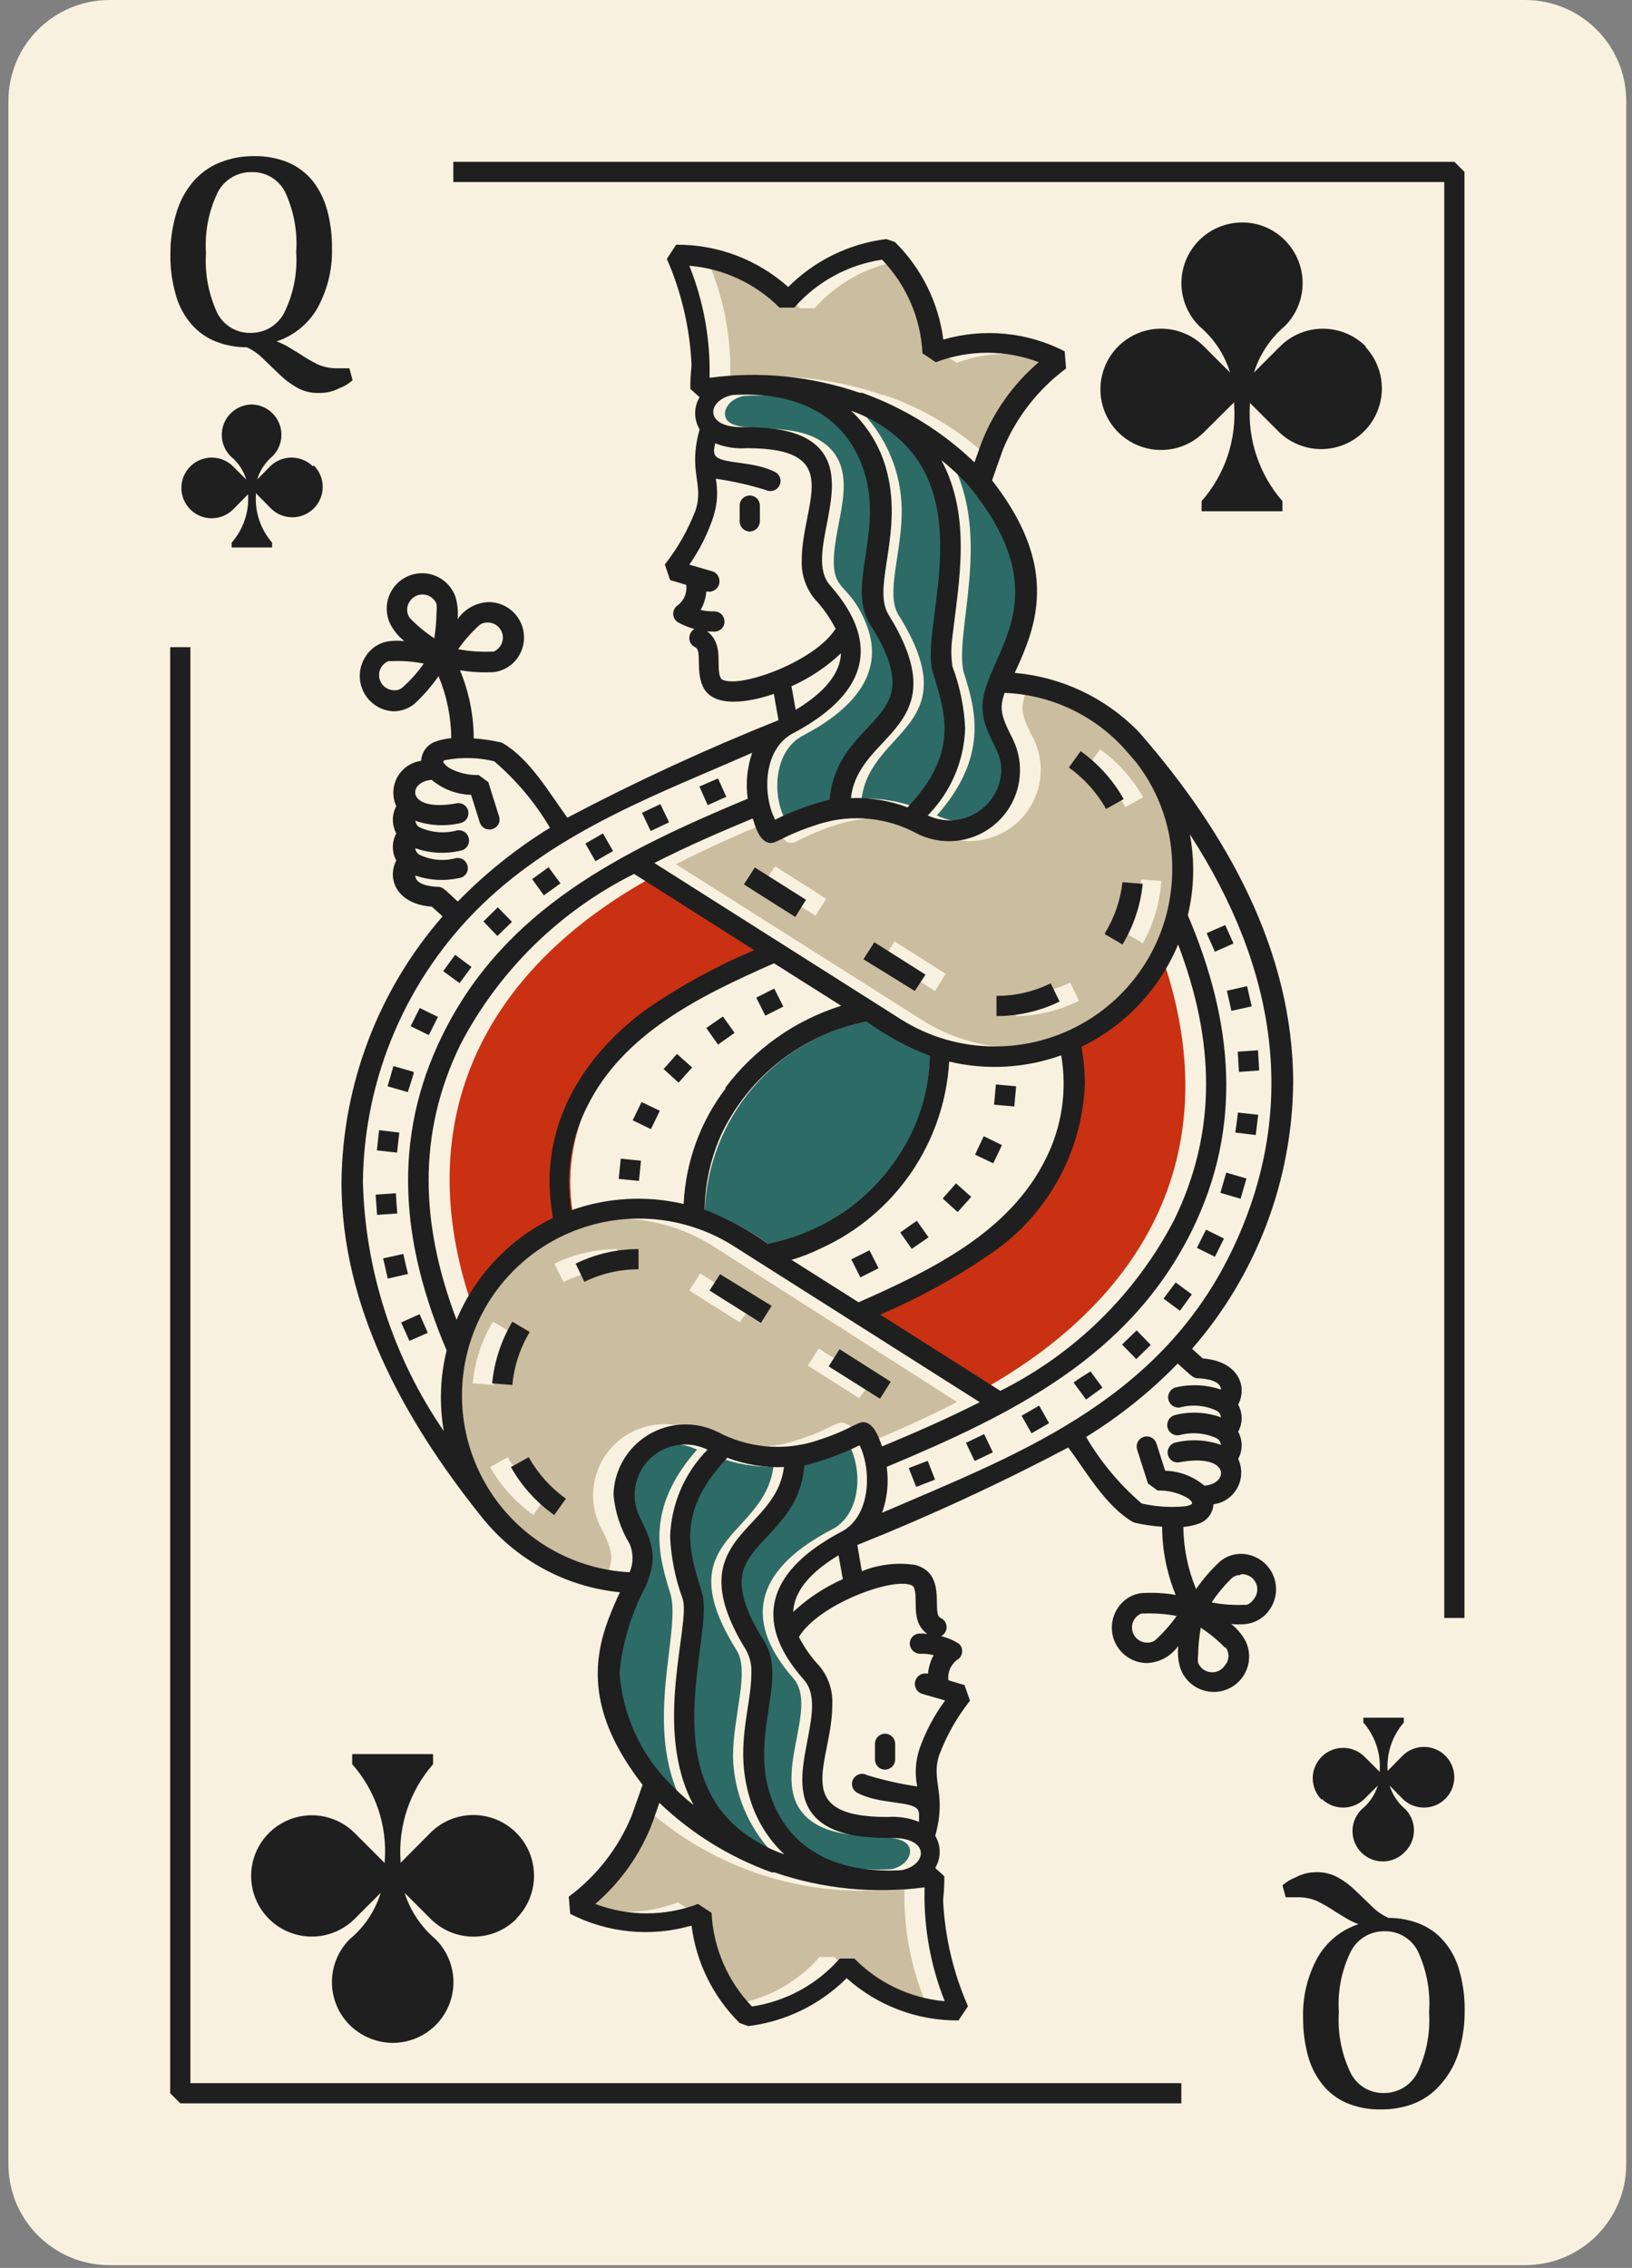 <svg width="172" height="239" viewBox="0 0 172 239" fill="none" xmlns="http://www.w3.org/2000/svg">
<rect x="0" y="0" width="172" height="239" fill="#808080" stroke="none"/>
<path d="M160.737 0H11.543C5.657 0 0.886 4.771 0.886 10.657V228.055C0.886 233.941 5.657 238.712 11.543 238.712H160.737C166.623 238.712 171.394 233.941 171.394 228.055V10.657C171.394 4.771 166.623 0 160.737 0Z" fill="#F9F1DF"/>
<path d="M32.984 49.149C32.382 48.555 31.57 48.223 30.725 48.223C29.879 48.223 29.068 48.555 28.465 49.149L27.101 50.534C27.393 49.578 27.956 48.727 28.721 48.083C29.161 47.644 29.463 47.086 29.591 46.478C29.718 45.87 29.666 45.237 29.44 44.658C29.213 44.079 28.823 43.579 28.317 43.218C27.811 42.857 27.211 42.652 26.59 42.627C25.956 42.623 25.336 42.808 24.807 43.158C24.279 43.508 23.866 44.006 23.622 44.591C23.377 45.176 23.312 45.82 23.434 46.442C23.557 47.063 23.861 47.635 24.309 48.083C25.088 48.719 25.66 49.572 25.951 50.534L24.565 49.149C24.117 48.705 23.547 48.403 22.928 48.281C22.308 48.16 21.667 48.225 21.084 48.468C20.502 48.71 20.004 49.12 19.654 49.645C19.303 50.171 19.117 50.788 19.117 51.419C19.117 52.05 19.303 52.667 19.654 53.192C20.004 53.718 20.502 54.127 21.084 54.37C21.667 54.613 22.308 54.678 22.928 54.556C23.547 54.435 24.117 54.133 24.565 53.689L26.142 52.09C26.205 53.011 26.085 53.936 25.788 54.81C25.492 55.684 25.026 56.491 24.416 57.184V57.696H28.678V57.184C28.075 56.492 27.614 55.688 27.322 54.818C27.029 53.947 26.911 53.028 26.974 52.111V51.984L28.551 53.582C29.153 54.181 29.968 54.517 30.817 54.515C31.667 54.513 32.481 54.173 33.08 53.572C33.679 52.969 34.014 52.154 34.013 51.305C34.011 50.455 33.671 49.642 33.069 49.042L32.984 49.149Z" fill="#1F1F1F"/>
<path d="M139.296 189.563C139.898 190.157 140.71 190.49 141.556 190.49C142.401 190.49 143.213 190.157 143.815 189.563L145.2 188.178C144.909 189.14 144.338 189.993 143.559 190.629C143.245 190.922 142.993 191.275 142.818 191.667C142.643 192.059 142.55 192.482 142.542 192.912C142.534 193.341 142.613 193.767 142.774 194.165C142.935 194.563 143.174 194.925 143.478 195.229C143.781 195.532 144.143 195.772 144.541 195.932C144.939 196.093 145.366 196.172 145.795 196.165C146.224 196.157 146.647 196.063 147.04 195.888C147.432 195.714 147.785 195.462 148.077 195.147C148.376 194.852 148.614 194.5 148.776 194.112C148.938 193.725 149.021 193.309 149.021 192.888C149.021 192.468 148.938 192.052 148.776 191.664C148.614 191.276 148.376 190.924 148.077 190.629C147.312 189.985 146.75 189.134 146.458 188.178L147.822 189.563C148.27 190.008 148.84 190.31 149.459 190.431C150.078 190.552 150.72 190.487 151.302 190.245C151.885 190.002 152.383 189.592 152.733 189.067C153.083 188.542 153.27 187.925 153.27 187.293C153.27 186.662 153.083 186.045 152.733 185.52C152.383 184.995 151.885 184.585 151.302 184.342C150.72 184.1 150.078 184.035 149.459 184.156C148.84 184.277 148.27 184.579 147.822 185.024L146.245 186.622C146.119 184.766 146.732 182.935 147.95 181.528V181.017H143.687V181.528C144.909 182.925 145.53 184.748 145.413 186.601V186.729L143.815 185.13C143.213 184.531 142.397 184.195 141.548 184.197C140.699 184.199 139.885 184.539 139.286 185.141C138.686 185.743 138.351 186.558 138.353 187.408C138.355 188.257 138.694 189.071 139.296 189.67V189.563Z" fill="#1F1F1F"/>
<path d="M33.602 41.412C32.79 41.438 31.986 41.239 31.279 40.837C30.629 40.466 30.027 40.015 29.489 39.494L27.848 37.917C27.323 37.368 26.702 36.92 26.015 36.596C24.791 36.605 23.578 36.358 22.456 35.871C21.478 35.428 20.623 34.755 19.962 33.91C19.252 33.013 18.743 31.973 18.47 30.862C18.115 29.564 17.942 28.222 17.958 26.877C17.941 25.39 18.149 23.91 18.576 22.486C18.919 21.274 19.515 20.148 20.324 19.182C21.074 18.297 22.024 17.603 23.095 17.157C24.271 16.675 25.532 16.436 26.803 16.454C28.038 16.431 29.265 16.663 30.405 17.136C31.401 17.569 32.278 18.234 32.963 19.076C33.663 19.982 34.178 21.018 34.476 22.124C34.832 23.436 35.004 24.792 34.988 26.152C35.049 28.387 34.504 30.596 33.411 32.546C32.454 34.169 30.939 35.389 29.148 35.977C29.585 36.137 30.006 36.337 30.405 36.574L31.599 37.299C32.194 37.699 32.813 38.062 33.453 38.386C34.123 38.684 34.851 38.83 35.585 38.812H36.245H36.821L37.162 40.07C36.761 40.427 36.299 40.708 35.798 40.901C35.12 41.251 34.365 41.426 33.602 41.412ZM26.505 18.138C25.772 18.127 25.051 18.321 24.422 18.698C23.794 19.074 23.282 19.618 22.946 20.269C21.989 22.258 21.563 24.461 21.709 26.663C21.571 28.824 21.974 30.985 22.882 32.951C23.207 33.607 23.713 34.156 24.34 34.533C24.966 34.911 25.688 35.101 26.42 35.082C27.149 35.091 27.867 34.897 28.492 34.52C29.117 34.144 29.625 33.6 29.958 32.951C30.933 30.967 31.366 28.762 31.215 26.557C31.372 24.365 30.96 22.171 30.022 20.184C29.686 19.548 29.179 19.018 28.557 18.656C27.935 18.295 27.224 18.115 26.505 18.138Z" fill="#1F1F1F"/>
<path d="M138.72 197.3C139.533 197.274 140.337 197.473 141.044 197.875C141.698 198.241 142.3 198.692 142.834 199.218L144.475 200.795C145.003 201.35 145.633 201.798 146.329 202.116C147.546 202.108 148.751 202.355 149.867 202.841C150.845 203.284 151.7 203.957 152.361 204.802C153.071 205.699 153.579 206.739 153.853 207.85C154.208 209.148 154.38 210.49 154.364 211.835C154.382 213.322 154.174 214.802 153.747 216.226C153.395 217.416 152.8 218.519 151.999 219.466C151.261 220.39 150.31 221.121 149.228 221.597C148.052 222.079 146.79 222.319 145.519 222.3C144.285 222.323 143.058 222.091 141.917 221.618C140.925 221.19 140.054 220.524 139.381 219.679C138.666 218.779 138.144 217.741 137.847 216.631C137.491 215.318 137.319 213.963 137.335 212.603C137.274 210.368 137.819 208.159 138.912 206.209C139.869 204.585 141.384 203.365 143.175 202.777C142.738 202.617 142.317 202.417 141.917 202.18L140.724 201.456C140.132 201.051 139.512 200.688 138.87 200.369C138.2 200.07 137.471 199.925 136.738 199.942H136.077H135.502L135.161 198.685C135.562 198.328 136.024 198.046 136.525 197.854C137.199 197.489 137.954 197.299 138.72 197.3ZM145.818 220.574C146.551 220.585 147.272 220.391 147.9 220.014C148.529 219.638 149.04 219.094 149.377 218.443C150.334 216.454 150.76 214.251 150.613 212.049C150.77 209.852 150.367 207.652 149.441 205.655C149.116 204.999 148.61 204.45 147.983 204.072C147.356 203.694 146.635 203.504 145.903 203.523C145.173 203.514 144.456 203.709 143.831 204.085C143.206 204.462 142.698 205.005 142.365 205.655C141.39 207.638 140.956 209.844 141.107 212.049C140.963 214.203 141.366 216.358 142.28 218.315C142.583 218.988 143.074 219.559 143.694 219.96C144.314 220.36 145.037 220.574 145.775 220.574H145.818Z" fill="#1F1F1F"/>
<path d="M143.943 36.51C142.744 35.313 141.119 34.64 139.424 34.64C137.73 34.64 136.105 35.313 134.906 36.51L132.156 39.26C132.761 37.352 133.891 35.653 135.417 34.357C136.615 33.158 137.287 31.533 137.287 29.839C137.287 28.145 136.615 26.519 135.417 25.32C134.831 24.723 134.131 24.25 133.358 23.928C132.586 23.605 131.757 23.441 130.92 23.445C129.654 23.442 128.416 23.814 127.363 24.515C126.309 25.216 125.487 26.214 125.001 27.383C124.515 28.552 124.386 29.838 124.632 31.08C124.877 32.321 125.486 33.462 126.38 34.357C127.919 35.642 129.051 37.344 129.641 39.26L126.892 36.51C125.998 35.615 124.859 35.005 123.618 34.758C122.377 34.511 121.091 34.637 119.923 35.12C118.754 35.604 117.755 36.424 117.052 37.475C116.349 38.527 115.974 39.764 115.974 41.029C115.974 42.294 116.349 43.53 117.052 44.582C117.755 45.633 118.754 46.453 119.923 46.937C121.091 47.42 122.377 47.547 123.618 47.299C124.859 47.052 125.998 46.442 126.892 45.547L130.067 42.393V42.627C130.2 44.468 129.964 46.317 129.375 48.066C128.786 49.815 127.855 51.429 126.636 52.815V53.881H135.161V52.815C132.725 50.018 131.491 46.372 131.73 42.67C131.73 42.67 131.73 42.542 131.73 42.457L134.884 45.611C136.096 46.74 137.7 47.355 139.356 47.326C141.013 47.297 142.593 46.626 143.765 45.454C144.936 44.283 145.607 42.702 145.636 41.046C145.666 39.389 145.051 37.786 143.921 36.574L143.943 36.51Z" fill="#1F1F1F"/>
<path d="M54.425 202.223C53.227 203.42 51.601 204.093 49.907 204.093C48.212 204.093 46.587 203.42 45.388 202.223L42.639 199.474C43.248 201.374 44.377 203.065 45.9 204.354C46.799 205.246 47.413 206.385 47.664 207.626C47.916 208.867 47.792 210.155 47.311 211.326C46.829 212.498 46.01 213.499 44.959 214.205C43.907 214.91 42.669 215.287 41.403 215.288C39.703 215.279 38.074 214.606 36.863 213.413C36.267 212.819 35.794 212.113 35.471 211.336C35.148 210.558 34.982 209.725 34.982 208.884C34.982 208.042 35.148 207.209 35.471 206.432C35.794 205.654 36.267 204.948 36.863 204.354C38.402 203.079 39.535 201.383 40.124 199.474L37.374 202.223C36.479 203.115 35.34 203.722 34.1 203.967C32.861 204.212 31.576 204.084 30.409 203.599C29.242 203.115 28.245 202.295 27.543 201.244C26.841 200.193 26.467 198.958 26.467 197.694C26.467 196.43 26.841 195.195 27.543 194.144C28.245 193.093 29.242 192.273 30.409 191.789C31.576 191.304 32.861 191.176 34.1 191.421C35.34 191.666 36.479 192.273 37.374 193.165L40.55 196.341V196.085C40.684 194.247 40.45 192.401 39.86 190.655C39.271 188.909 38.339 187.299 37.119 185.918V184.853H45.644V185.918C43.198 188.718 41.964 192.375 42.213 196.085C42.213 196.085 42.213 196.234 42.213 196.319L45.367 193.144C46.568 191.945 48.196 191.273 49.893 191.275C51.59 191.277 53.216 191.953 54.415 193.154C55.613 194.355 56.285 195.983 56.283 197.68C56.281 199.377 55.605 201.003 54.404 202.202L54.425 202.223Z" fill="#1F1F1F"/>
<path d="M154.343 170.508H152.212V19.182H47.776V17.051H153.277L154.343 18.116V170.508ZM17.936 68.203V220.595L19.002 221.661H124.504V219.53H20.068V68.203H17.936Z" fill="#1F1F1F"/>
<path d="M97.414 210.706C93.816 210.383 90.449 208.797 87.908 206.23H86.374C83.993 208.962 80.71 210.747 77.123 211.26C74.562 208.599 73.049 205.102 72.861 201.413L71.454 200.476C67.97 201.819 64.111 201.819 60.627 200.476C63.883 197.719 66.243 194.053 67.404 189.947C73.936 196.112 82.637 199.451 91.617 199.239C92.043 199.239 92.469 199.239 92.853 199.239H92.981H93.194H93.322C94.004 199.239 94.643 199.239 95.325 199.069C95.222 203.05 95.933 207.01 97.414 210.706Z" fill="#CBBD9F"/>
<path d="M95.921 195.062C95.921 195.786 95.325 196.639 94.003 196.98C84.625 197.577 79.617 192.525 79.382 185.129C79.382 180.355 81.343 175.943 79.382 172.81C72.626 161.855 82.856 163.859 83.645 154.31C85.695 153.973 87.662 153.25 89.442 152.179C91.019 155.035 90.657 159.66 87.695 161.173C80.15 165.095 77.869 170.317 83.602 176.86C86.352 179.972 81.237 187.154 84.625 191.097C88.014 195.04 95.644 192.206 95.921 195.062Z" fill="#2D6B67"/>
<path d="M77.251 185.172C77.357 188.98 78.876 192.612 81.514 195.36C66.595 189.371 74.545 172.853 72.989 167.866C71.22 162.196 70.857 158.637 75.717 153.585C77.57 154.276 79.537 154.608 81.514 154.566C80.534 162.09 70.197 162.004 77.635 173.919C79.042 176.157 77.251 180.76 77.251 185.172Z" fill="#2D6B67"/>
<path d="M72.008 190.159C70.918 189.343 69.918 188.414 69.024 187.388C59.326 175.41 67.383 169.698 67.703 164.54C67.662 162.873 67.161 161.25 66.253 159.851C65.767 158.847 65.608 157.717 65.798 156.618C65.989 155.519 66.519 154.508 67.315 153.726C68.11 152.945 69.131 152.433 70.233 152.262C71.335 152.091 72.463 152.271 73.457 152.775C67.958 158.998 69.408 163.943 70.644 167.907C71.88 171.872 67.617 181.953 72.008 190.159Z" fill="#2D6B67"/>
<path d="M103.297 146.594L90.636 138.537C100.014 134.275 106.579 130.14 110.117 122.979C112.067 119.016 112.651 114.52 111.779 110.19C116.388 108.023 120.032 104.227 122.01 99.534C129.725 120.037 121.669 136.406 103.297 146.594Z" fill="#C93112"/>
<path d="M81.685 100.173C72.264 104.436 65.7 108.571 62.204 115.732C60.221 119.684 59.621 124.187 60.499 128.52C55.911 130.703 52.286 134.496 50.311 139.177C42.511 118.545 50.823 102.198 69.025 92.287L81.685 100.173Z" fill="#C93112"/>
<path d="M75.162 131.334C72.76 129.805 70.04 128.847 67.21 128.534C64.379 128.221 61.515 128.561 58.837 129.528C56.159 130.495 53.738 132.062 51.76 134.111C49.783 136.159 48.301 138.634 47.429 141.344C46.557 144.055 46.318 146.929 46.73 149.746C47.142 152.564 48.194 155.249 49.806 157.596C51.419 159.943 53.547 161.889 56.029 163.285C58.511 164.681 61.279 165.49 64.122 165.648C64.484 164.327 64.825 163.794 63.269 160.874C62.58 159.461 62.353 157.866 62.619 156.316C62.885 154.766 63.632 153.339 64.753 152.237C65.875 151.134 67.314 150.412 68.868 150.172C70.423 149.932 72.013 150.186 73.415 150.899C76.514 152.563 80.147 152.931 83.517 151.923C88.142 150.495 88.292 149.45 89.315 150.132C89.315 150.132 89.485 150.132 89.57 150.26C89.656 150.388 89.57 150.388 89.57 150.431C89.977 151.063 90.32 151.734 90.593 152.434C93.876 151.07 97.414 149.535 100.867 147.745L75.162 131.334ZM49.821 145.784C50.028 143.484 50.757 141.26 51.952 139.284L53.785 140.371C52.785 142.076 52.18 143.984 52.016 145.955L49.821 145.784ZM56.215 159.659C54.348 158.324 52.792 156.601 51.654 154.608L53.508 153.564C54.505 155.248 55.849 156.701 57.451 157.826L56.215 159.659ZM59.369 135.085L58.431 133.167C60.496 132.161 62.763 131.636 65.06 131.632V133.763C63.108 133.769 61.183 134.221 59.433 135.085H59.369ZM77.954 139.348L72.647 136.001L73.798 134.19L79.191 137.621L77.954 139.348ZM90.551 147.34L85.137 143.909L86.288 142.118L91.83 145.614L90.551 147.34Z" fill="#CBBD9F"/>
<path d="M108.071 73.062C107.687 74.448 107.389 74.981 108.923 77.837C109.612 79.25 109.84 80.845 109.574 82.395C109.307 83.945 108.561 85.372 107.439 86.474C106.318 87.577 104.878 88.299 103.324 88.539C101.77 88.779 100.18 88.525 98.778 87.811C94.004 85.574 90.082 85.552 83.858 88.707C83.666 88.818 83.441 88.858 83.223 88.819C83.004 88.78 82.806 88.665 82.665 88.493L82.537 88.366C82.11 87.76 81.779 87.091 81.556 86.383C78.232 87.748 74.736 89.282 71.241 91.073L97.158 107.484C99.563 109.016 102.288 109.976 105.122 110.289C107.957 110.602 110.825 110.26 113.507 109.289C116.188 108.319 118.611 106.745 120.588 104.691C122.566 102.636 124.045 100.155 124.912 97.438C125.78 94.722 126.012 91.843 125.591 89.022C125.169 86.202 124.106 83.516 122.483 81.171C120.86 78.826 118.721 76.885 116.229 75.498C113.738 74.111 110.961 73.314 108.113 73.169L108.071 73.062ZM85.947 96.507L80.534 93.076L81.684 91.286L87.077 94.717L85.947 96.507ZM98.543 104.436L93.151 101.005L94.281 99.214L99.673 102.624L98.543 104.436ZM107.069 106.994V104.862C109.049 104.866 111.003 104.413 112.781 103.541L113.719 105.459C111.679 106.482 109.436 107.036 107.154 107.079L107.069 106.994ZM114.699 80.693L115.935 78.966C117.801 80.297 119.351 82.021 120.475 84.018L118.621 85.062C117.658 83.379 116.351 81.92 114.784 80.778L114.699 80.693ZM120.347 99.342L118.493 98.255C119.512 96.558 120.118 94.645 120.262 92.671L122.393 92.841C122.241 95.156 121.571 97.406 120.432 99.427L120.347 99.342Z" fill="#CBBD9F"/>
<path d="M105.939 78.86C106.425 79.864 106.584 80.994 106.394 82.093C106.204 83.192 105.673 84.203 104.878 84.985C104.082 85.766 103.062 86.278 101.96 86.449C100.858 86.62 99.73 86.44 98.735 85.936C104.234 79.713 102.827 74.768 101.549 70.803C100.589 66.541 104.554 56.609 100.27 48.595C101.371 49.396 102.373 50.326 103.254 51.365C113.036 63.365 104.895 68.949 104.575 74.214C104.597 75.858 105.069 77.465 105.939 78.86Z" fill="#2D6B67"/>
<path d="M96.647 85.126C94.779 84.436 92.798 84.103 90.807 84.146C91.787 76.729 102.125 76.686 94.686 64.793C93.279 62.491 95.134 58.058 95.027 53.539C94.951 49.725 93.427 46.083 90.764 43.352C105.833 49.383 97.734 65.837 99.503 71.358C100.824 75.343 101.975 79.457 96.647 85.126Z" fill="#2D6B67"/>
<path d="M88.632 84.402C86.584 84.742 84.617 85.465 82.835 86.533C81.258 83.677 81.642 79.095 84.583 77.539C89.592 74.939 93.343 71.145 91.361 65.944C89.229 60.339 86.8 63.28 88.377 55.287C88.931 52.474 89.485 49.618 87.737 47.529C84.349 43.544 76.612 46.464 76.399 43.65C76.399 42.926 76.995 42.03 78.359 41.732C87.524 41.071 92.704 46.101 92.938 53.582C92.938 57.845 90.934 62.683 92.938 65.902C99.652 76.857 89.421 74.853 88.632 84.402Z" fill="#2D6B67"/>
<path d="M111.652 38.364C108.425 41.14 106.084 44.8 104.917 48.893C104.661 48.68 104.448 48.467 104.192 48.211C101.007 45.249 97.229 42.997 93.109 41.604H92.938C88.99 40.249 84.835 39.6 80.662 39.686H80.534C80.15 39.686 79.767 39.686 79.34 39.686C79.34 39.686 79.212 39.686 79.127 39.686C79.043 39.667 78.956 39.667 78.871 39.686C78.232 39.686 77.593 39.686 76.953 39.813C77.083 35.771 76.357 31.747 74.822 28.006C78.419 28.329 81.787 29.915 84.328 32.482H85.862C88.266 29.756 91.559 27.974 95.155 27.452C97.719 30.111 99.234 33.609 99.418 37.298L100.824 38.236C104.324 36.934 108.183 36.98 111.652 38.364Z" fill="#CBBD9F"/>
<path d="M98.011 111.171C97.798 124.13 86.225 130.481 80.96 131.078C78.906 129.603 76.662 128.413 74.289 127.54C74.47 122.786 76.254 118.232 79.349 114.618C82.444 111.004 86.67 108.543 91.34 107.633C93.39 109.114 95.635 110.305 98.011 111.171Z" fill="#2D6B67"/>
<path d="M80.086 53.284V54.946C80.081 55.227 79.967 55.495 79.768 55.694C79.569 55.892 79.302 56.006 79.021 56.012C78.738 56.012 78.467 55.9 78.267 55.7C78.067 55.5 77.955 55.229 77.955 54.946V53.284C77.955 53.001 78.067 52.73 78.267 52.53C78.467 52.33 78.738 52.218 79.021 52.218C79.303 52.218 79.574 52.33 79.774 52.53C79.974 52.73 80.086 53.001 80.086 53.284ZM133.86 169.549C133.58 169.985 133.208 170.354 132.77 170.63C132.332 170.907 131.838 171.083 131.324 171.148C130.807 171.201 130.285 171.201 129.768 171.148C130.403 171.652 130.926 172.284 131.303 173.002C131.515 173.458 131.632 173.952 131.648 174.455C131.665 174.958 131.579 175.458 131.396 175.927C131.214 176.396 130.939 176.823 130.587 177.182C130.235 177.542 129.814 177.827 129.35 178.019C128.885 178.212 128.386 178.309 127.883 178.304C127.381 178.299 126.884 178.192 126.423 177.99C125.962 177.788 125.547 177.495 125.203 177.129C124.858 176.763 124.592 176.33 124.418 175.858C124.169 175.081 124.089 174.26 124.184 173.449C123.811 173.982 123.322 174.422 122.753 174.736C122.184 175.05 121.551 175.229 120.902 175.261C120.23 175.26 119.57 175.077 118.993 174.732C118.417 174.387 117.944 173.892 117.625 173.3C117.306 172.709 117.153 172.042 117.182 171.37C117.211 170.698 117.421 170.047 117.79 169.485C118.067 169.051 118.435 168.683 118.87 168.406C119.304 168.13 119.794 167.953 120.305 167.887C121.509 167.812 122.718 167.876 123.907 168.078C122.974 165.798 122.489 163.36 122.479 160.896C121.503 160.83 120.534 160.688 119.58 160.47L119.303 160.342C116.469 158.615 114.529 155.162 112.589 152.541C105.365 156.354 97.945 159.783 90.359 162.814L90.828 165.585C92.617 164.857 94.569 164.629 96.476 164.924C99.737 165.819 98.267 169.656 98.991 170.402C99.04 170.464 99.107 170.509 99.183 170.53C99.358 170.619 99.504 170.755 99.607 170.922C99.709 171.09 99.763 171.282 99.763 171.478C99.763 171.674 99.709 171.866 99.607 172.034C99.504 172.201 99.358 172.337 99.183 172.426C99.858 172.585 100.499 172.859 101.08 173.236C101.201 173.353 101.292 173.496 101.347 173.655C101.402 173.813 101.419 173.982 101.396 174.148C101.373 174.315 101.311 174.473 101.216 174.611C101.12 174.749 100.993 174.862 100.846 174.941C100.525 175.189 100.274 175.516 100.117 175.889C99.96 176.263 99.903 176.67 99.951 177.073L101.656 177.584L102.231 179.225C100.864 180.952 99.772 182.878 98.991 184.938C98.075 187.73 99.823 188.987 98.565 193.463C98.873 193.974 99.036 194.56 99.036 195.157C99.036 195.755 98.873 196.34 98.565 196.852L99.524 197.726C99.524 199.58 99.396 199.857 99.396 200.305C99.586 204.142 100.474 207.912 102.018 211.43L101.016 212.922C96.67 212.957 92.467 211.368 89.23 208.468C86.435 211.256 82.79 213.034 78.871 213.519L77.955 213.199C75.162 210.439 73.376 206.822 72.882 202.926C68.618 204.159 64.043 203.717 60.094 201.69L59.945 199.878C62.889 197.692 65.18 194.745 66.574 191.353L67.724 188.092C62.439 181.272 62.162 175.879 64.101 170.7C64.506 169.634 64.954 168.569 65.337 167.801C62.471 167.517 59.691 166.655 57.167 165.267C54.643 163.878 52.427 161.993 50.652 159.724C42.511 149.536 35.989 137.664 35.989 124.578C36.097 114.272 39.876 104.342 46.645 96.572L45.516 95.548C41.871 95.293 40.742 92.692 41.764 90.689C41.528 90.25 41.404 89.76 41.404 89.261C41.404 88.762 41.528 88.272 41.764 87.833C41.528 87.39 41.404 86.896 41.404 86.394C41.404 85.892 41.528 85.398 41.764 84.956C41.543 84.475 41.438 83.948 41.456 83.419C41.475 82.89 41.618 82.372 41.873 81.908C42.128 81.444 42.488 81.046 42.924 80.746C43.361 80.446 43.861 80.253 44.386 80.181C44.408 79.754 44.55 79.342 44.794 78.992C45.039 78.641 45.378 78.367 45.772 78.199C46.346 77.979 46.949 77.842 47.562 77.794C47.538 75.547 47.083 73.326 46.219 71.251C45.483 72.315 44.633 73.294 43.683 74.171C43.047 74.693 42.246 74.972 41.423 74.96C40.768 74.92 40.134 74.709 39.587 74.346C39.039 73.984 38.597 73.483 38.305 72.894C38.013 72.306 37.882 71.651 37.924 70.996C37.966 70.341 38.181 69.708 38.546 69.162C38.821 68.726 39.189 68.356 39.624 68.08C40.059 67.803 40.55 67.627 41.061 67.564C41.578 67.511 42.1 67.511 42.617 67.564C41.983 67.064 41.467 66.431 41.104 65.71C40.892 65.253 40.774 64.759 40.758 64.256C40.742 63.754 40.828 63.253 41.01 62.784C41.193 62.316 41.468 61.889 41.82 61.529C42.171 61.169 42.592 60.885 43.057 60.692C43.521 60.499 44.02 60.402 44.523 60.407C45.026 60.412 45.523 60.519 45.983 60.721C46.444 60.923 46.859 61.216 47.204 61.582C47.548 61.949 47.815 62.381 47.988 62.853C48.227 63.632 48.307 64.451 48.222 65.262C48.588 64.723 49.076 64.278 49.647 63.963C50.217 63.648 50.854 63.472 51.505 63.45C52.177 63.451 52.836 63.634 53.413 63.98C53.99 64.325 54.463 64.819 54.782 65.411C55.101 66.003 55.254 66.67 55.224 67.341C55.195 68.013 54.985 68.664 54.617 69.226C54.336 69.657 53.966 70.022 53.532 70.298C53.098 70.573 52.611 70.753 52.102 70.825C50.89 70.899 49.675 70.835 48.478 70.633C49.426 72.909 49.918 75.35 49.928 77.816C50.897 77.881 51.859 78.024 52.805 78.242L53.082 78.37C55.917 80.096 57.877 83.549 59.796 86.171C67.027 82.357 74.455 78.928 82.047 75.897L81.557 73.127C79.021 74 75.163 74.704 74.076 72.338C73.351 70.782 73.905 68.843 73.415 68.31C73.358 68.248 73.284 68.204 73.202 68.182C73.033 68.087 72.893 67.95 72.795 67.783C72.698 67.616 72.646 67.427 72.646 67.233C72.646 67.04 72.698 66.85 72.795 66.684C72.893 66.517 73.033 66.379 73.202 66.285C72.591 66.129 72.003 65.892 71.454 65.582C71.3 65.486 71.173 65.353 71.085 65.194C70.996 65.036 70.95 64.857 70.95 64.676C70.95 64.494 70.996 64.316 71.085 64.157C71.173 63.999 71.3 63.865 71.454 63.77C71.773 63.521 72.021 63.194 72.174 62.82C72.327 62.446 72.38 62.039 72.328 61.639L70.623 61.127L70.069 59.486C71.428 57.754 72.52 55.829 73.309 53.774C74.225 50.961 72.477 49.746 73.735 45.248C73.427 44.737 73.264 44.151 73.264 43.554C73.264 42.957 73.427 42.371 73.735 41.86L72.754 40.986C72.754 39.259 72.882 38.961 72.882 38.407C72.7 34.571 71.819 30.8 70.282 27.281L71.262 25.789C75.615 25.756 79.824 27.344 83.07 30.244C85.857 27.455 89.495 25.677 93.407 25.192L94.324 25.512C97.119 28.273 98.912 31.889 99.418 35.785C103.682 34.552 108.257 34.994 112.206 37.021L112.355 38.833C109.411 41.024 107.114 43.97 105.705 47.358L104.554 50.62C109.861 57.44 110.138 62.832 108.178 68.011C107.794 69.077 107.346 70.036 106.941 70.91C111.847 71.341 116.44 73.501 119.9 77.006L120.135 77.261C129.278 87.748 136.29 100.216 136.29 114.134C136.185 124.44 132.406 134.371 125.633 142.14L126.763 143.163C130.408 143.419 131.537 146.04 130.493 148.022C130.734 148.46 130.86 148.951 130.86 149.45C130.86 149.95 130.734 150.441 130.493 150.878C130.734 151.32 130.86 151.814 130.86 152.317C130.86 152.82 130.734 153.314 130.493 153.756C130.719 154.235 130.829 154.76 130.813 155.29C130.798 155.819 130.658 156.338 130.404 156.803C130.151 157.268 129.792 157.667 129.355 157.967C128.919 158.267 128.418 158.46 127.893 158.53C127.866 158.959 127.721 159.372 127.472 159.722C127.224 160.072 126.882 160.346 126.486 160.512C125.92 160.734 125.323 160.871 124.717 160.917C124.738 163.164 125.194 165.386 126.06 167.46C126.795 166.397 127.646 165.418 128.596 164.54C129.23 164.015 130.032 163.735 130.855 163.752C131.522 163.769 132.171 163.965 132.736 164.319C133.301 164.673 133.761 165.172 134.068 165.764C134.375 166.356 134.518 167.019 134.481 167.685C134.445 168.351 134.23 168.994 133.86 169.549ZM44.663 69.93C43.534 69.707 42.382 69.621 41.232 69.674H40.933C40.639 69.799 40.388 70.006 40.209 70.271C40.051 70.512 39.962 70.792 39.95 71.08C39.938 71.368 40.005 71.654 40.142 71.907C40.28 72.161 40.484 72.372 40.732 72.519C40.98 72.666 41.263 72.744 41.551 72.743C41.714 72.753 41.878 72.729 42.032 72.674C42.185 72.619 42.327 72.534 42.447 72.423C43.281 71.682 44.025 70.845 44.663 69.93ZM46.006 64.516C46.041 64.226 46.041 63.932 46.006 63.642C45.896 63.373 45.715 63.139 45.481 62.965C45.248 62.791 44.972 62.684 44.683 62.656C44.393 62.627 44.102 62.678 43.839 62.803C43.577 62.928 43.353 63.122 43.193 63.365C43.007 63.623 42.907 63.932 42.907 64.249C42.907 64.567 43.007 64.876 43.193 65.134C43.97 65.938 44.835 66.653 45.772 67.265C45.916 66.356 45.994 65.437 46.006 64.516ZM74.268 127.476C76.635 128.388 78.877 129.599 80.939 131.078C84.2 130.431 87.267 129.036 89.897 127.002C92.526 124.967 94.647 122.35 96.093 119.356C97.302 116.824 97.949 114.062 97.99 111.257C95.619 110.35 93.377 109.139 91.319 107.655C88.048 108.298 84.972 109.692 82.331 111.726C79.691 113.76 77.558 116.379 76.101 119.377C74.929 121.918 74.305 124.678 74.268 127.476ZM76.399 114.688C79.472 110.577 83.759 107.535 88.654 105.992L81.578 101.516C73.714 104.969 65.636 108.955 61.863 116.649C60.157 120.008 59.581 123.828 60.222 127.54C64.02 126.189 68.126 125.959 72.051 126.879C72.257 122.45 73.811 118.189 76.506 114.667L76.399 114.688ZM83.411 132.762L90.487 137.238C98.331 133.785 106.43 129.799 110.224 122.105C111.914 118.741 112.482 114.924 111.844 111.214C108.055 112.576 103.952 112.805 100.036 111.875C99.789 116.063 98.407 120.104 96.038 123.566C93.669 127.028 90.401 129.78 86.587 131.526C85.599 132.015 84.573 132.422 83.518 132.741L83.411 132.762ZM92.768 138.538L105.428 146.573C113.261 142.665 119.66 136.385 123.715 128.627C128.362 119.164 127.978 109.551 124.163 99.534C122.196 104.251 118.573 108.087 113.975 110.319C114.209 111.599 114.33 112.897 114.337 114.198C114.203 117.826 113.201 121.369 111.413 124.529C109.625 127.689 107.105 130.374 104.064 132.357C100.512 134.785 96.728 136.855 92.768 138.538ZM102.061 51.152C101.182 50.189 100.227 49.298 99.205 48.488C102.423 54.435 101.059 61.276 100.377 67.116C100.228 68.148 100.228 69.196 100.377 70.228C101.163 72.318 101.616 74.519 101.72 76.75C101.609 80.199 100.201 83.48 97.776 85.936C98.59 86.316 99.485 86.489 100.381 86.44C101.277 86.391 102.148 86.121 102.915 85.655C103.682 85.189 104.323 84.541 104.78 83.769C105.237 82.996 105.496 82.123 105.535 81.226C105.535 79.414 104.682 78.647 103.979 76.729C103.659 75.923 103.513 75.058 103.553 74.192C103.915 68.8 111.993 63.216 102.061 51.152ZM93.642 64.772C100.036 75.087 93.045 76.835 90.551 81.418C90.084 82.245 89.786 83.159 89.677 84.103C91.712 84.032 93.74 84.366 95.645 85.084C101.059 79.35 99.673 75.301 98.309 70.846C96.945 66.391 102.828 53.305 94.622 46.144C93.18 44.885 91.508 43.915 89.699 43.288C91.4 44.889 92.65 46.911 93.322 49.149C95.368 55.969 91.83 61.809 93.642 64.772ZM74.779 39.813C80.102 39.102 85.517 39.642 90.594 41.391H90.85C95.272 42.974 99.31 45.472 102.7 48.723L103.467 46.591C104.749 43.334 106.813 40.443 109.478 38.172C105.984 36.84 102.123 36.84 98.629 38.172L97.222 37.234C97.042 33.538 95.527 30.032 92.96 27.366C89.376 27.902 86.098 29.692 83.71 32.418H82.154C79.606 29.869 76.238 28.306 72.648 28.006C74.156 31.755 74.882 35.773 74.779 39.813ZM88.036 66.2C87.465 65.1 86.748 64.082 85.905 63.173C84.939 62.026 84.437 60.558 84.498 59.06C84.498 52.985 89.187 47.231 78.722 47.231C77.582 47.313 76.439 47.138 75.376 46.719C75.317 46.957 75.274 47.2 75.248 47.444C75.246 47.636 75.29 47.826 75.376 47.998C76.037 48.957 79.468 48.531 81.77 49.788C82 49.935 82.165 50.164 82.231 50.428C82.297 50.693 82.259 50.972 82.126 51.21C81.992 51.447 81.772 51.624 81.512 51.705C81.251 51.785 80.97 51.763 80.726 51.642C78.997 51.109 77.23 50.71 75.44 50.449C75.691 51.785 75.603 53.163 75.184 54.456C74.589 56.254 73.734 57.956 72.648 59.507L75.014 60.189C75.154 60.227 75.285 60.292 75.4 60.38C75.514 60.469 75.611 60.579 75.683 60.705C75.755 60.831 75.802 60.969 75.821 61.113C75.839 61.257 75.829 61.403 75.792 61.543C75.754 61.683 75.689 61.814 75.6 61.929C75.512 62.043 75.402 62.14 75.276 62.212C75.15 62.284 75.012 62.331 74.868 62.35C74.724 62.368 74.578 62.358 74.438 62.321C74.391 63.011 74.186 63.682 73.841 64.281C74.317 64.39 74.803 64.44 75.291 64.431C75.573 64.431 75.844 64.543 76.044 64.743C76.244 64.943 76.356 65.214 76.356 65.496C76.359 65.635 76.334 65.773 76.283 65.903C76.232 66.032 76.155 66.149 76.058 66.249C75.961 66.348 75.845 66.427 75.717 66.481C75.589 66.534 75.451 66.562 75.312 66.562C74.204 66.562 74.481 66.349 74.992 66.967C76.186 68.331 75.44 70.398 75.951 71.443C75.982 71.501 76.025 71.551 76.076 71.592C76.127 71.632 76.186 71.661 76.25 71.677C78.339 72.466 86.054 69.588 88.1 66.2H88.036ZM83.411 72.295L83.859 74.81C86.097 73.446 88.526 71.464 88.633 68.843C87.118 70.273 85.375 71.44 83.475 72.295H83.411ZM81.642 86.405C83.489 85.48 85.433 84.764 87.439 84.274C87.93 78.348 92.747 76.601 93.834 73.34C94.644 70.953 93.109 67.99 91.702 65.816C88.931 61.34 93.983 54.925 90.253 47.7C87.738 42.861 82.687 41.305 77.188 41.625C74.481 42.201 74.225 45.014 78.126 45.014C80.854 45.014 84.285 45.163 86.246 47.145C90.082 51.046 84.669 58.484 87.482 61.681C93.13 68.075 91.127 73.34 83.411 77.368C80.385 79.116 80.385 83.89 81.706 86.405H81.642ZM79.276 86.277C75.888 87.684 72.392 89.197 68.961 90.945L94.921 107.399C97.902 109.292 101.364 110.291 104.895 110.276C109.841 110.276 114.585 108.311 118.082 104.814C121.58 101.316 123.545 96.573 123.545 91.627C123.592 87.547 122.254 83.573 119.751 80.352C119.282 79.798 118.813 79.244 118.323 78.711C115.087 75.246 110.613 73.201 105.876 73.02C105.343 74.618 105.428 75.343 106.728 77.858C107.425 79.271 107.657 80.868 107.393 82.42C107.129 83.973 106.382 85.403 105.257 86.506C104.133 87.609 102.689 88.329 101.132 88.564C99.574 88.798 97.982 88.535 96.583 87.812C93.484 86.146 89.85 85.778 86.48 86.789C82.047 88.174 81.791 89.112 80.875 88.771C79.958 88.43 79.575 87.002 79.34 86.277H79.276ZM48.286 68.416C49.417 68.629 50.568 68.714 51.718 68.672H52.016C52.31 68.547 52.562 68.34 52.741 68.075C52.899 67.834 52.988 67.554 53 67.266C53.011 66.978 52.945 66.692 52.807 66.439C52.669 66.185 52.466 65.974 52.218 65.826C51.97 65.679 51.687 65.602 51.398 65.603C51.073 65.587 50.754 65.693 50.503 65.901C49.673 66.655 48.929 67.498 48.286 68.416ZM48.286 94.973C51.182 92.006 54.432 89.408 57.963 87.236C56.402 84.59 54.414 82.221 52.08 80.224C50.403 79.821 48.66 79.777 46.965 80.096C46.773 80.096 46.752 80.203 46.731 80.245C46.709 80.288 46.731 80.437 46.837 80.48C47.007 80.69 47.217 80.864 47.455 80.991C48.375 81.471 49.403 81.706 50.439 81.673L51.462 82.419L52.592 86.021C52.638 86.154 52.657 86.295 52.648 86.435C52.638 86.576 52.6 86.713 52.537 86.838C52.473 86.963 52.385 87.075 52.277 87.165C52.169 87.255 52.044 87.323 51.91 87.364C51.641 87.451 51.349 87.429 51.097 87.301C50.846 87.173 50.655 86.95 50.567 86.682L49.651 83.762C48.126 83.724 46.66 83.167 45.494 82.185C42.894 82.377 42.788 85.638 48.116 84.657C48.253 84.63 48.395 84.63 48.532 84.658C48.669 84.686 48.8 84.742 48.915 84.821C49.03 84.901 49.128 85.003 49.203 85.121C49.279 85.239 49.329 85.371 49.352 85.51C49.402 85.787 49.34 86.072 49.181 86.303C49.021 86.535 48.776 86.694 48.5 86.746C46.93 87.109 45.289 87.021 43.768 86.49C43.787 86.627 43.834 86.759 43.908 86.877C43.981 86.995 44.079 87.095 44.194 87.172C45.435 87.748 46.838 87.869 48.159 87.513C48.299 87.488 48.442 87.491 48.581 87.521C48.72 87.551 48.852 87.609 48.968 87.69C49.085 87.771 49.185 87.874 49.262 87.994C49.339 88.114 49.391 88.247 49.416 88.387C49.441 88.527 49.439 88.671 49.408 88.809C49.378 88.948 49.321 89.08 49.24 89.197C49.158 89.314 49.055 89.413 48.935 89.49C48.816 89.567 48.682 89.619 48.542 89.645C46.959 90.016 45.303 89.928 43.768 89.389C43.782 89.527 43.828 89.661 43.902 89.779C43.976 89.897 44.076 89.997 44.194 90.071C45.394 90.654 46.765 90.782 48.052 90.433C48.329 90.383 48.614 90.445 48.846 90.605C49.077 90.764 49.236 91.009 49.288 91.286C49.316 91.423 49.316 91.565 49.287 91.702C49.259 91.839 49.204 91.969 49.124 92.085C49.045 92.2 48.943 92.298 48.824 92.373C48.706 92.448 48.574 92.499 48.436 92.522C46.886 92.873 45.27 92.785 43.768 92.266C43.768 93.183 45.26 93.438 46.176 93.46C46.645 93.438 46.922 93.779 48.201 94.973H48.286ZM47.072 142.31C42.233 130.972 41.274 119.974 46.624 109.104C53.167 95.783 65.465 89.751 78.808 84.167C78.576 82.54 78.737 80.881 79.276 79.329C69.6 83.591 58.965 87.428 50.737 95.399C46.834 99.194 43.721 103.725 41.578 108.729C39.434 113.733 38.302 119.112 38.248 124.556C38.489 133.95 41.45 143.071 46.773 150.815C46.283 147.99 46.385 145.094 47.072 142.31ZM48.095 139.135C50.062 134.418 53.685 130.582 58.283 128.35C58.049 127.07 57.928 125.772 57.92 124.471C57.92 117.16 62.012 110.809 68.193 106.312C71.74 103.875 75.525 101.804 79.49 100.131L66.829 92.096C58.997 96.004 52.597 102.284 48.542 110.042C43.917 119.505 44.322 129.117 48.137 139.135H48.095ZM70.218 187.559C71.109 188.518 72.071 189.409 73.096 190.223C68.726 182.124 72.818 171.212 71.945 168.483C71.177 166.389 70.731 164.19 70.623 161.961C70.734 158.512 72.142 155.232 74.566 152.775C73.573 152.287 72.452 152.119 71.359 152.297C70.266 152.474 69.256 152.988 68.468 153.766C67.681 154.544 67.155 155.548 66.965 156.639C66.774 157.729 66.928 158.852 67.405 159.851C68.982 162.963 69.216 164.285 68.065 167.162C66.542 169.987 65.6 173.089 65.295 176.284C65.596 180.495 67.334 184.475 70.218 187.559ZM79.191 176.327C79.231 175.498 79.047 174.673 78.658 173.94C72.264 163.624 79.255 161.876 81.749 157.294C82.207 156.462 82.503 155.551 82.623 154.608C80.588 154.682 78.559 154.349 76.655 153.628C71.241 159.361 72.605 163.39 73.991 167.865C75.248 172.021 69.472 185.406 77.656 192.568C79.133 193.824 80.832 194.793 82.665 195.424C80.962 193.824 79.712 191.802 79.042 189.563C77.358 184.128 79.191 179.929 79.191 176.327ZM97.436 199.367V198.898C92.113 199.602 86.7 199.062 81.621 197.321H81.344C76.924 195.733 72.887 193.235 69.493 189.989L68.748 192.12C67.481 195.416 65.416 198.345 62.737 200.646C66.225 201.969 70.077 201.969 73.564 200.646L74.992 201.583C75.173 205.28 76.688 208.786 79.255 211.452C82.837 210.911 86.114 209.122 88.505 206.4H90.04C92.58 208.984 95.957 210.579 99.567 210.897C98.107 207.231 97.383 203.313 97.436 199.367ZM84.2 172.512C84.764 173.616 85.481 174.635 86.331 175.538C87.3 176.683 87.796 178.154 87.717 179.652C87.717 185.726 83.028 191.481 93.514 191.481C94.653 191.399 95.797 191.573 96.86 191.992C96.86 191.715 96.86 191.481 96.86 191.268C96.872 191.074 96.827 190.882 96.732 190.714C96.071 189.754 92.64 190.181 90.338 188.923C90.214 188.857 90.106 188.766 90.018 188.656C89.93 188.546 89.865 188.42 89.827 188.285C89.79 188.149 89.779 188.008 89.798 187.868C89.816 187.729 89.862 187.595 89.933 187.474C90.072 187.228 90.302 187.048 90.574 186.972C90.846 186.896 91.136 186.931 91.382 187.069C93.11 187.604 94.878 188.003 96.668 188.262C96.394 186.928 96.483 185.544 96.924 184.255C97.562 182.447 98.467 180.744 99.61 179.204L97.244 178.522C97.104 178.486 96.972 178.422 96.857 178.335C96.742 178.248 96.645 178.139 96.571 178.014C96.498 177.889 96.45 177.752 96.43 177.608C96.41 177.465 96.419 177.319 96.455 177.179C96.492 177.039 96.555 176.908 96.642 176.793C96.73 176.677 96.838 176.58 96.963 176.507C97.088 176.434 97.226 176.386 97.369 176.366C97.512 176.346 97.658 176.354 97.798 176.391C97.866 175.704 98.069 175.038 98.395 174.43C97.928 174.311 97.447 174.261 96.967 174.281C96.687 174.276 96.42 174.165 96.218 173.972C96.017 173.778 95.896 173.515 95.88 173.236C95.877 173.096 95.902 172.957 95.953 172.827C96.004 172.697 96.08 172.577 96.177 172.477C96.274 172.376 96.39 172.295 96.518 172.239C96.646 172.182 96.784 172.152 96.924 172.149C98.054 172.149 97.776 172.363 97.244 171.744C96.05 170.38 96.796 168.313 96.306 167.269C96.271 167.21 96.225 167.159 96.17 167.119C96.115 167.079 96.052 167.05 95.986 167.034C93.962 166.246 86.267 169.08 84.2 172.512ZM88.825 166.416L88.377 163.901C86.118 165.265 83.71 167.247 83.603 169.869C85.138 168.433 86.903 167.266 88.825 166.416ZM90.594 152.306C88.737 153.226 86.786 153.941 84.775 154.438C84.306 160.342 79.468 162.111 78.381 165.372C77.593 167.759 79.127 170.743 80.513 172.895C83.305 177.371 78.232 183.787 81.962 191.012C84.498 195.871 89.592 197.406 95.048 197.086C97.734 196.511 98.011 193.697 94.089 193.697C91.382 193.697 87.951 193.548 85.99 191.566C82.154 187.666 87.546 180.227 84.733 177.03C79.042 170.636 81.173 165.329 88.825 161.343C91.83 159.596 91.83 154.821 90.594 152.306ZM92.96 152.434C96.327 151.028 99.823 149.514 103.254 147.767L77.316 131.313C74.906 129.787 72.18 128.834 69.345 128.527C66.51 128.22 63.642 128.567 60.962 129.542C58.282 130.516 55.861 132.093 53.886 134.149C51.911 136.206 50.433 138.688 49.568 141.405C48.702 144.122 48.471 147.002 48.892 149.822C49.313 152.642 50.375 155.329 51.997 157.674C53.619 160.02 55.757 161.962 58.247 163.352C60.737 164.742 63.513 165.542 66.36 165.691C66.561 165.22 66.664 164.712 66.664 164.199C66.664 163.687 66.561 163.179 66.36 162.707C65.399 161.12 64.816 159.334 64.655 157.486C64.695 156.212 65.053 154.969 65.698 153.87C66.343 152.771 67.253 151.852 68.346 151.197C69.438 150.541 70.678 150.17 71.951 150.118C73.224 150.067 74.49 150.335 75.632 150.9C78.742 152.556 82.378 152.923 85.756 151.923C90.125 150.559 90.423 149.6 91.34 149.941C92.256 150.282 92.704 151.731 92.96 152.434ZM129.662 132.144C137.1 117.011 134.5 101.943 125.399 87.918C125.92 90.744 125.847 93.647 125.186 96.444C130.003 107.761 130.983 118.759 125.633 129.65C119.069 142.971 106.792 149.003 93.45 154.587C93.685 156.216 93.516 157.877 92.96 159.425C106.75 153.457 121.861 147.98 129.662 132.144ZM124.014 170.295C122.883 170.083 121.732 169.997 120.582 170.039H120.284C119.99 170.165 119.738 170.372 119.559 170.636C119.401 170.878 119.312 171.157 119.3 171.445C119.289 171.734 119.355 172.019 119.493 172.273C119.63 172.526 119.834 172.738 120.082 172.885C120.33 173.032 120.613 173.109 120.902 173.108C121.226 173.121 121.544 173.015 121.797 172.81C122.621 172.051 123.364 171.208 124.014 170.295ZM124.866 158.743C125.129 158.72 125.383 158.64 125.612 158.509C125.625 158.431 125.625 158.352 125.612 158.274C125.439 158.059 125.22 157.885 124.973 157.763C124.06 157.284 123.04 157.049 122.01 157.081L120.987 156.335L119.836 152.733C119.76 152.468 119.79 152.183 119.92 151.94C120.049 151.697 120.268 151.513 120.53 151.427C120.792 151.342 121.077 151.361 121.326 151.481C121.574 151.602 121.766 151.813 121.861 152.072L122.799 154.992C124.316 155.032 125.775 155.588 126.933 156.569C129.555 156.377 129.662 153.116 124.312 154.097C124.175 154.124 124.033 154.124 123.896 154.096C123.759 154.068 123.628 154.012 123.513 153.933C123.398 153.853 123.3 153.751 123.224 153.633C123.149 153.515 123.099 153.382 123.076 153.244C123.026 152.967 123.088 152.682 123.247 152.45C123.407 152.219 123.652 152.06 123.928 152.008C125.505 151.64 127.153 151.729 128.681 152.264C128.665 152.126 128.619 151.993 128.545 151.875C128.471 151.757 128.372 151.657 128.255 151.582C127.014 151.008 125.611 150.887 124.291 151.241C124.008 151.292 123.717 151.228 123.481 151.064C123.245 150.9 123.084 150.65 123.033 150.367C122.982 150.084 123.046 149.793 123.21 149.557C123.373 149.321 123.624 149.16 123.907 149.109C125.489 148.723 127.15 148.812 128.681 149.365C128.667 149.227 128.621 149.093 128.547 148.975C128.473 148.857 128.373 148.757 128.255 148.683C127.047 148.102 125.671 147.974 124.376 148.321C124.236 148.345 124.093 148.341 123.954 148.309C123.816 148.277 123.685 148.219 123.569 148.137C123.453 148.055 123.355 147.951 123.28 147.83C123.204 147.71 123.153 147.576 123.129 147.436C123.105 147.296 123.109 147.153 123.141 147.015C123.172 146.876 123.231 146.745 123.313 146.63C123.395 146.514 123.499 146.415 123.619 146.34C123.74 146.264 123.874 146.213 124.014 146.189C125.563 145.838 127.18 145.927 128.681 146.445C128.681 145.529 127.168 145.273 126.252 145.252C125.719 145.252 125.442 144.868 124.12 143.696C121.237 146.667 117.993 149.266 114.465 151.433C116.017 154.078 117.998 156.448 120.326 158.445C121.814 158.785 123.347 158.885 124.866 158.743ZM129.129 173.663C128.351 172.859 127.486 172.144 126.55 171.531C126.387 172.468 126.294 173.415 126.273 174.366C126.236 174.656 126.236 174.95 126.273 175.24C126.383 175.509 126.564 175.743 126.797 175.917C127.03 176.091 127.307 176.198 127.596 176.226C127.885 176.255 128.177 176.204 128.44 176.079C128.702 175.954 128.926 175.76 129.086 175.517C129.322 175.252 129.458 174.913 129.47 174.559C129.482 174.204 129.368 173.857 129.15 173.577L129.129 173.663ZM130.727 165.99C130.564 165.98 130.401 166.003 130.247 166.058C130.093 166.113 129.952 166.199 129.832 166.309C129.029 167.08 128.314 167.938 127.701 168.867C128.83 169.09 129.982 169.176 131.132 169.123H131.409C131.707 169.003 131.96 168.795 132.134 168.526C132.34 168.283 132.468 167.983 132.502 167.666C132.536 167.349 132.475 167.029 132.326 166.748C132.177 166.466 131.948 166.235 131.666 166.085C131.385 165.935 131.066 165.872 130.749 165.904L130.727 165.99ZM42.276 139.369L43.15 141.309L45.09 140.456L44.215 138.495L42.276 139.369ZM59.071 93.097L57.814 91.392L56.087 92.65L57.323 94.355L59.071 93.097ZM64.613 89.687L63.547 87.833L61.693 88.899L62.758 90.753L64.613 89.687ZM53.956 97.147L52.464 95.612L50.951 97.104L52.421 98.639L53.956 97.147ZM49.693 101.9L47.967 100.621L46.709 102.347L48.436 103.605L49.693 101.9ZM70.516 86.661L69.6 84.743L67.66 85.659L68.577 87.577L70.516 86.661ZM42.511 132.144L40.379 132.613L40.869 134.744L43.001 134.254C42.681 133.018 42.809 133.465 42.511 132.144ZM43.597 112.962L41.466 112.344L40.848 114.475L42.979 115.093C43.363 113.921 43.214 114.368 43.597 113.132V112.962ZM42.084 119.356L39.953 119.1L39.718 121.231L41.85 121.466C41.978 120.187 41.935 120.656 42.084 119.356ZM46.155 107.164L44.237 106.227L43.278 108.145L45.196 109.083L46.155 107.164ZM41.722 125.75L39.59 125.899L39.74 128.03L41.871 127.881C41.764 126.624 41.807 127.093 41.722 125.75ZM76.548 83.975L75.674 82.036L73.714 82.888L74.587 84.849L76.548 83.975ZM93.279 186.493C93.564 186.488 93.835 186.371 94.034 186.168C94.234 185.964 94.345 185.691 94.345 185.406V183.765C94.34 183.484 94.226 183.216 94.027 183.018C93.828 182.819 93.56 182.705 93.279 182.7C92.997 182.7 92.726 182.812 92.526 183.012C92.326 183.212 92.214 183.483 92.214 183.765V185.428C92.214 185.71 92.326 185.981 92.526 186.181C92.726 186.381 92.997 186.493 93.279 186.493ZM129.129 97.488L127.168 98.341L128.042 100.301L130.003 99.427L129.129 97.488ZM129.001 130.524L127.104 129.586L126.145 131.504L128.042 132.442L129.001 130.524ZM101.805 152.051L102.721 153.969L104.64 153.052L103.723 151.134L101.805 152.051ZM125.612 136.407L123.907 135.149L122.628 136.854L124.355 138.133L125.612 136.407ZM107.666 149.195L108.71 151.049L110.565 149.983L109.52 148.129L107.666 149.195ZM113.208 145.785L114.465 147.49L116.191 146.232L114.934 144.527C113.868 145.209 114.231 144.932 113.144 145.699L113.208 145.785ZM130.578 112.962L132.709 112.812L132.582 110.681L130.45 110.83C130.514 112.109 130.493 111.598 130.578 112.962ZM130.216 119.356L132.347 119.611L132.603 117.48L130.472 117.246C130.301 118.524 130.365 118.034 130.194 119.356H130.216ZM131.367 124.194L129.235 123.576L128.617 125.707L130.749 126.325L131.367 124.194ZM129.79 106.525L131.921 106.056L131.431 103.925L129.299 104.415C129.598 105.715 129.491 105.225 129.79 106.568V106.525ZM118.259 141.692L119.751 143.227L121.285 141.735L119.793 140.2L118.259 141.692ZM95.773 154.715L96.562 156.697L98.544 155.93L97.776 153.948L95.773 154.715ZM82.559 106.077L81.6 104.18L79.703 105.14L80.662 107.036L82.559 106.077ZM66.68 118.056L68.598 118.993C69.195 117.778 68.982 118.226 69.536 117.054L67.618 116.137L66.68 118.056ZM76.186 107.122L74.438 108.337L75.674 110.084L77.422 108.848L76.186 107.122ZM69.941 112.663L71.518 114.091L72.946 112.493L71.348 111.065L69.941 112.663ZM65.21 124.236L67.341 124.45L67.554 122.318L65.422 122.105L65.21 124.236ZM92.597 133.657L91.638 131.76L89.72 132.719L90.679 134.616L92.597 133.657ZM102.359 126.133L100.76 124.705L99.354 126.304L100.931 127.732L102.359 126.133ZM97.862 130.396L96.626 128.648L94.878 129.885L96.093 131.611L97.862 130.396ZM105.599 120.677L103.68 119.739L102.764 121.679L104.682 122.595L105.599 120.677ZM107.091 114.475L104.959 114.283L104.767 116.414L106.899 116.606L107.091 114.475ZM116.575 85.254L118.429 84.21C117.304 82.214 115.754 80.489 113.89 79.158L112.653 80.885C114.265 82.036 115.604 83.528 116.575 85.254ZM83.816 96.635L84.946 94.824L79.553 91.414L78.403 93.204L83.816 96.635ZM116.447 98.447L118.301 99.534C119.478 97.587 120.206 95.403 120.433 93.14L118.301 92.969C118.083 94.874 117.45 96.707 116.447 98.341V98.447ZM97.542 102.71L92.15 99.3L90.999 101.09L96.412 104.436L97.542 102.71ZM110.735 103.626C108.959 104.503 107.004 104.956 105.023 104.948V107.079C107.328 107.082 109.603 106.557 111.673 105.545L110.735 103.626ZM55.831 140.371L53.998 139.284C52.818 141.267 52.09 143.487 51.867 145.785L53.998 145.955C54.18 143.979 54.806 142.07 55.831 140.371ZM88.484 142.183L87.333 143.994L92.746 147.404L93.876 145.614L88.484 142.183ZM55.725 153.564L53.849 154.608C54.976 156.61 56.534 158.335 58.41 159.66L59.647 157.933C58.03 156.788 56.69 155.295 55.725 153.564ZM74.779 136.002L80.193 139.412L81.323 137.621L75.888 134.275L74.779 136.002ZM61.586 135.085C63.364 134.213 65.318 133.761 67.298 133.764V131.632C65.001 131.632 62.733 132.157 60.67 133.167L61.586 135.085Z" fill="#1F1F1F"/>
</svg>
